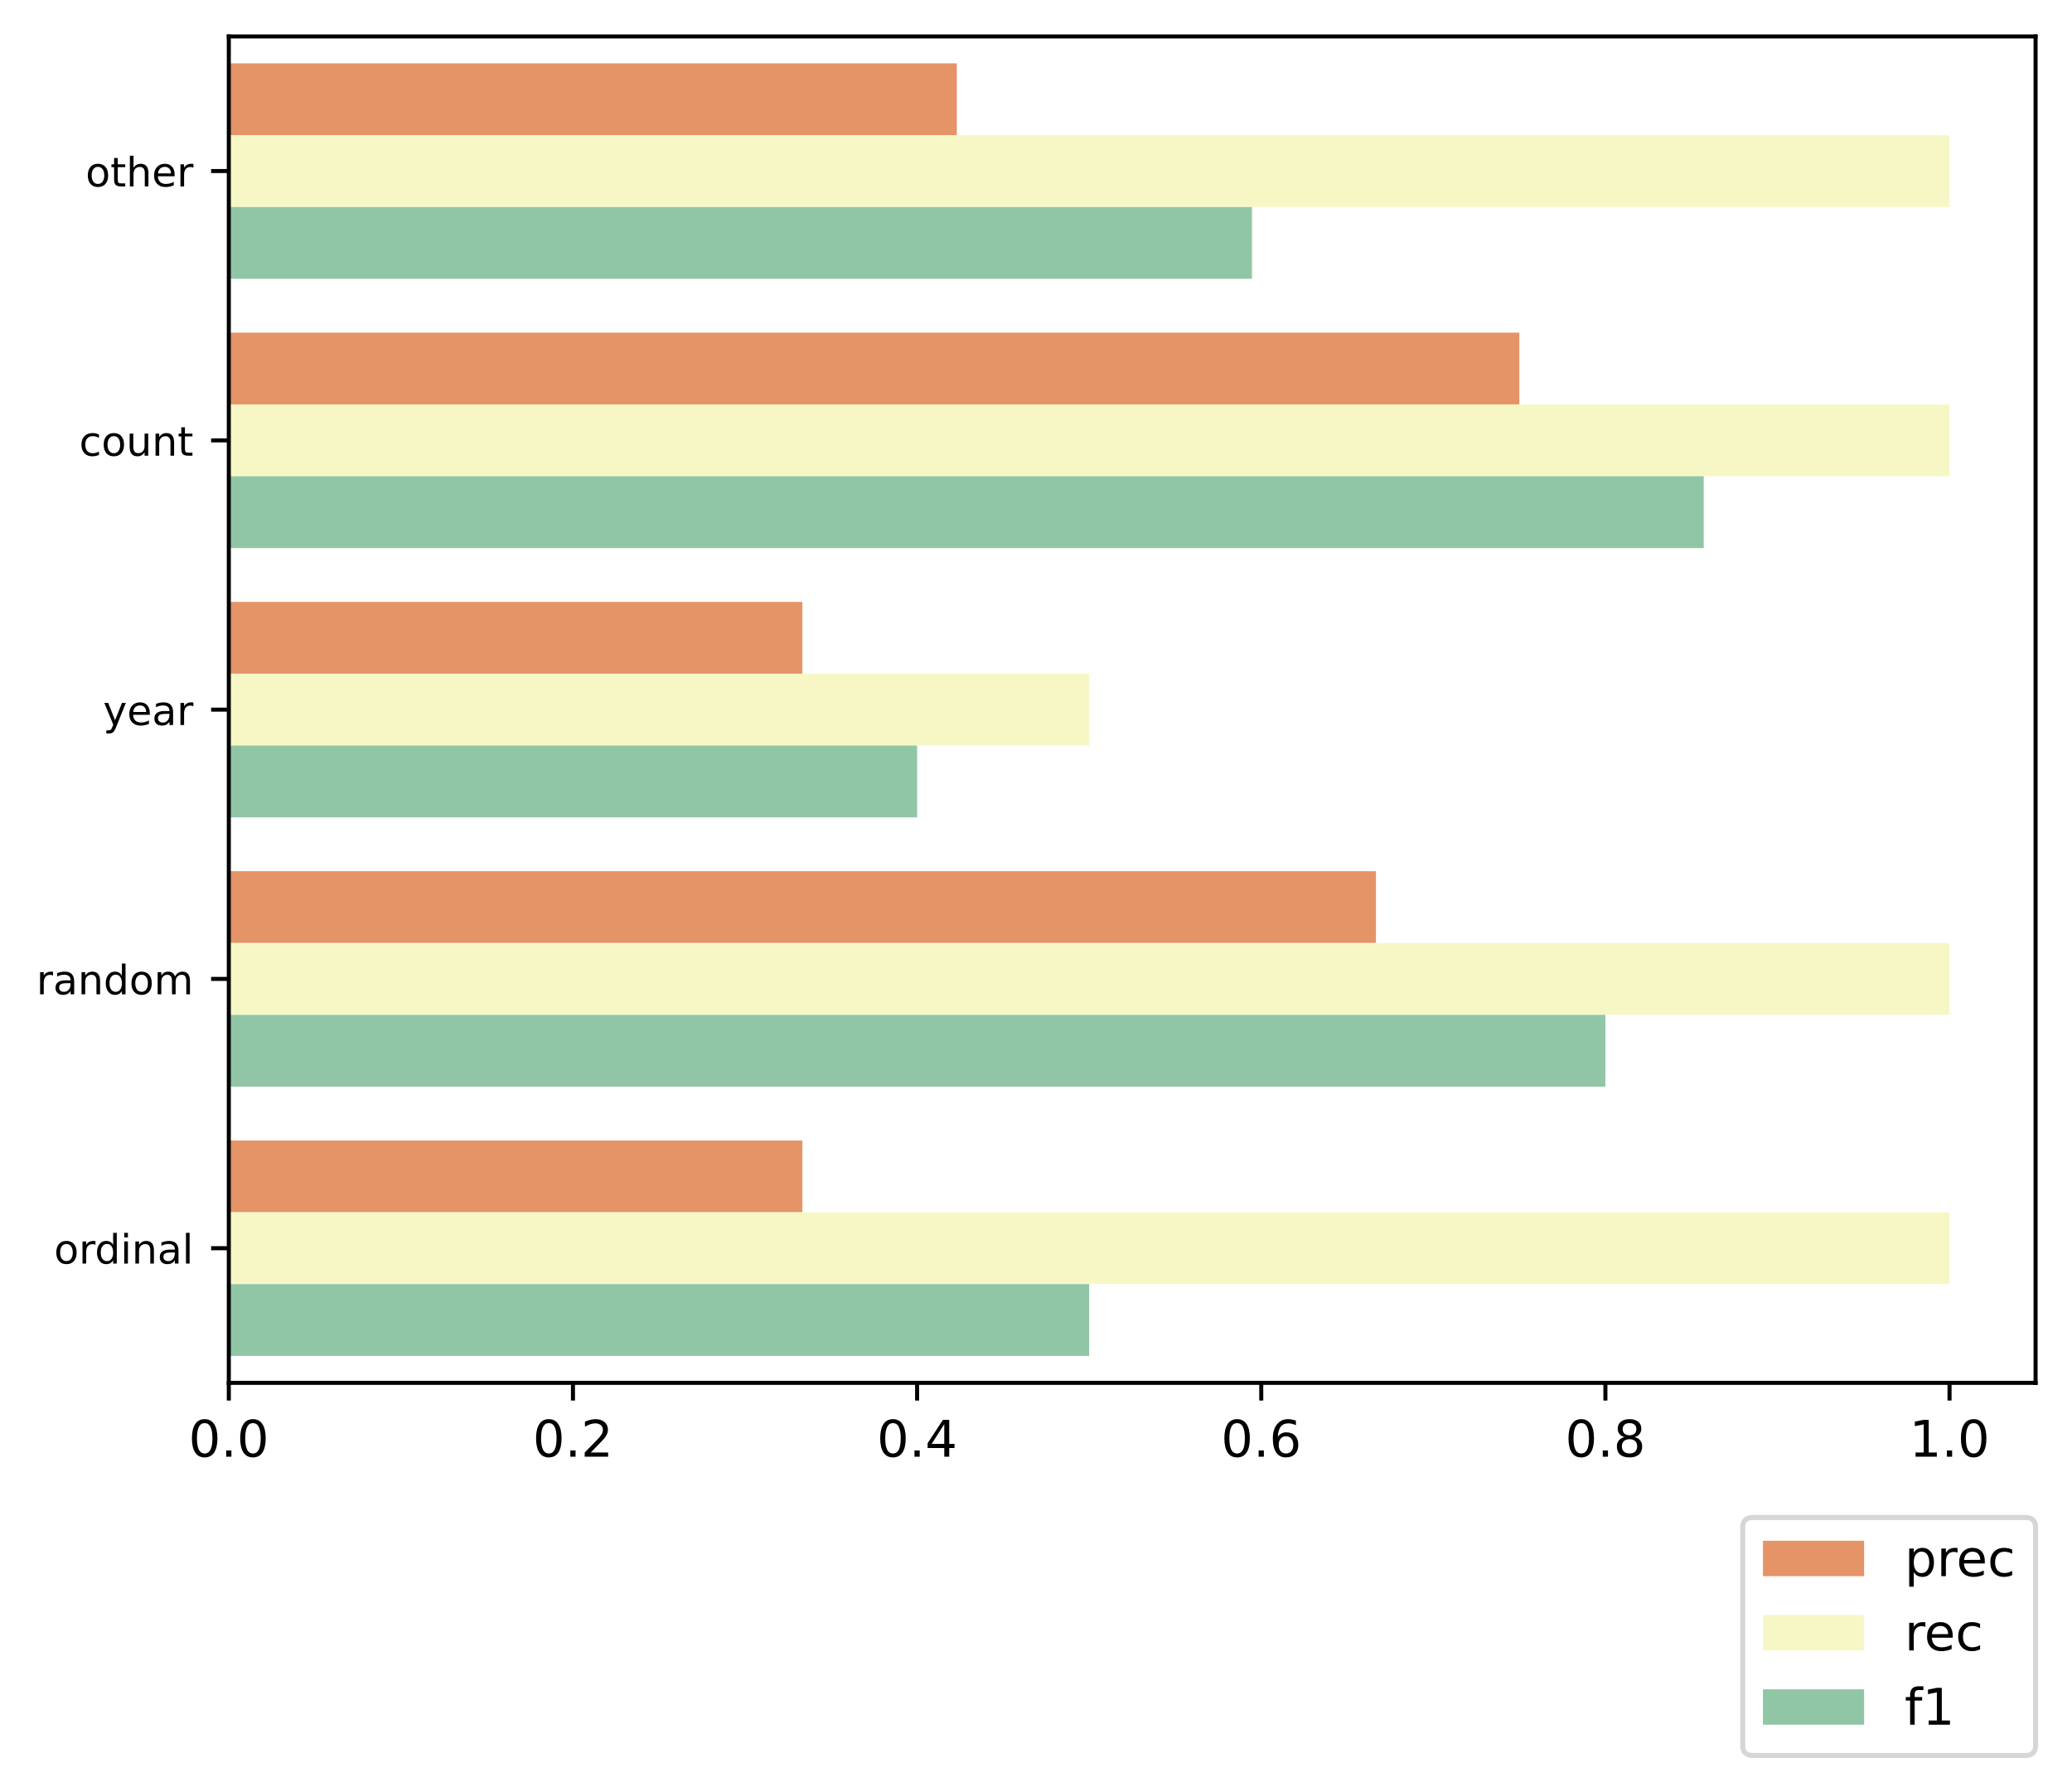 <?xml version="1.0" encoding="utf-8" standalone="no"?>
<!DOCTYPE svg PUBLIC "-//W3C//DTD SVG 1.1//EN"
  "http://www.w3.org/Graphics/SVG/1.1/DTD/svg11.dtd">
<!-- Created with matplotlib (https://matplotlib.org/) -->
<svg height="354.158pt" version="1.1" viewBox="0 0 409.548 354.158" width="409.548pt" xmlns="http://www.w3.org/2000/svg" xmlns:xlink="http://www.w3.org/1999/xlink">
 <defs>
  <style type="text/css">*{stroke-linecap:butt;stroke-linejoin:round;}</style>
 </defs>
 <g id="figure_1">
  <g id="patch_1">
   <path d="M 0 354.158 
L 409.548 354.158 
L 409.548 0 
L 0 0 
z
" style="fill:#ffffff;"/>
  </g>
  <g id="axes_1">
   <g id="patch_2">
    <path d="M 45.227 273.312 
L 402.348 273.312 
L 402.348 7.2 
L 45.227 7.2 
z
" style="fill:#ffffff;"/>
   </g>
   <g id="patch_3">
    <path clip-path="url(#p41d6221a59)" d="M 45.227 12.522 
L 189.122 12.522 
L 189.122 26.715 
L 45.227 26.715 
z
" style="fill:#e49467;"/>
   </g>
   <g id="patch_4">
    <path clip-path="url(#p41d6221a59)" d="M 45.227 65.745 
L 300.313 65.745 
L 300.313 79.937 
L 45.227 79.937 
z
" style="fill:#e49467;"/>
   </g>
   <g id="patch_5">
    <path clip-path="url(#p41d6221a59)" d="M 45.227 118.967 
L 158.599 118.967 
L 158.599 133.16 
L 45.227 133.16 
z
" style="fill:#e49467;"/>
   </g>
   <g id="patch_6">
    <path clip-path="url(#p41d6221a59)" d="M 45.227 172.189 
L 271.97 172.189 
L 271.97 186.382 
L 45.227 186.382 
z
" style="fill:#e49467;"/>
   </g>
   <g id="patch_7">
    <path clip-path="url(#p41d6221a59)" d="M 45.227 225.412 
L 158.599 225.412 
L 158.599 239.604 
L 45.227 239.604 
z
" style="fill:#e49467;"/>
   </g>
   <g id="patch_8">
    <path clip-path="url(#p41d6221a59)" d="M 45.227 26.715 
L 385.342 26.715 
L 385.342 40.908 
L 45.227 40.908 
z
" style="fill:#f7f7c6;"/>
   </g>
   <g id="patch_9">
    <path clip-path="url(#p41d6221a59)" d="M 45.227 79.937 
L 385.342 79.937 
L 385.342 94.13 
L 45.227 94.13 
z
" style="fill:#f7f7c6;"/>
   </g>
   <g id="patch_10">
    <path clip-path="url(#p41d6221a59)" d="M 45.227 133.16 
L 215.285 133.16 
L 215.285 147.352 
L 45.227 147.352 
z
" style="fill:#f7f7c6;"/>
   </g>
   <g id="patch_11">
    <path clip-path="url(#p41d6221a59)" d="M 45.227 186.382 
L 385.342 186.382 
L 385.342 200.575 
L 45.227 200.575 
z
" style="fill:#f7f7c6;"/>
   </g>
   <g id="patch_12">
    <path clip-path="url(#p41d6221a59)" d="M 45.227 239.604 
L 385.342 239.604 
L 385.342 253.797 
L 45.227 253.797 
z
" style="fill:#f7f7c6;"/>
   </g>
   <g id="patch_13">
    <path clip-path="url(#p41d6221a59)" d="M 45.227 40.908 
L 247.458 40.908 
L 247.458 55.1 
L 45.227 55.1 
z
" style="fill:#90c6a6;"/>
   </g>
   <g id="patch_14">
    <path clip-path="url(#p41d6221a59)" d="M 45.227 94.13 
L 336.754 94.13 
L 336.754 108.323 
L 45.227 108.323 
z
" style="fill:#90c6a6;"/>
   </g>
   <g id="patch_15">
    <path clip-path="url(#p41d6221a59)" d="M 45.227 147.352 
L 181.273 147.352 
L 181.273 161.545 
L 45.227 161.545 
z
" style="fill:#90c6a6;"/>
   </g>
   <g id="patch_16">
    <path clip-path="url(#p41d6221a59)" d="M 45.227 200.575 
L 317.319 200.575 
L 317.319 214.767 
L 45.227 214.767 
z
" style="fill:#90c6a6;"/>
   </g>
   <g id="patch_17">
    <path clip-path="url(#p41d6221a59)" d="M 45.227 253.797 
L 215.285 253.797 
L 215.285 267.99 
L 45.227 267.99 
z
" style="fill:#90c6a6;"/>
   </g>
   <g id="matplotlib.axis_1">
    <g id="xtick_1">
     <g id="line2d_1">
      <defs>
       <path d="M 0 0 
L 0 3.5 
" id="m8cb922ff08" style="stroke:#000000;stroke-width:0.8;"/>
      </defs>
      <g>
       <use style="stroke:#000000;stroke-width:0.8;" x="45.227" xlink:href="#m8cb922ff08" y="273.312"/>
      </g>
     </g>
     <g id="text_1">
      <!-- 0.0 -->
      <g transform="translate(37.276 287.91)scale(0.1 -0.1)">
       <defs>
        <path d="M 31.781 66.406 
Q 24.172 66.406 20.328 58.906 
Q 16.5 51.422 16.5 36.375 
Q 16.5 21.391 20.328 13.891 
Q 24.172 6.391 31.781 6.391 
Q 39.453 6.391 43.281 13.891 
Q 47.125 21.391 47.125 36.375 
Q 47.125 51.422 43.281 58.906 
Q 39.453 66.406 31.781 66.406 
z
M 31.781 74.219 
Q 44.047 74.219 50.516 64.516 
Q 56.984 54.828 56.984 36.375 
Q 56.984 17.969 50.516 8.266 
Q 44.047 -1.422 31.781 -1.422 
Q 19.531 -1.422 13.062 8.266 
Q 6.594 17.969 6.594 36.375 
Q 6.594 54.828 13.062 64.516 
Q 19.531 74.219 31.781 74.219 
z
" id="DejaVuSans-48"/>
        <path d="M 10.688 12.406 
L 21 12.406 
L 21 0 
L 10.688 0 
z
" id="DejaVuSans-46"/>
       </defs>
       <use xlink:href="#DejaVuSans-48"/>
       <use x="63.623" xlink:href="#DejaVuSans-46"/>
       <use x="95.41" xlink:href="#DejaVuSans-48"/>
      </g>
     </g>
    </g>
    <g id="xtick_2">
     <g id="line2d_2">
      <g>
       <use style="stroke:#000000;stroke-width:0.8;" x="113.25" xlink:href="#m8cb922ff08" y="273.312"/>
      </g>
     </g>
     <g id="text_2">
      <!-- 0.2 -->
      <g transform="translate(105.299 287.91)scale(0.1 -0.1)">
       <defs>
        <path d="M 19.188 8.297 
L 53.609 8.297 
L 53.609 0 
L 7.328 0 
L 7.328 8.297 
Q 12.938 14.109 22.625 23.891 
Q 32.328 33.688 34.812 36.531 
Q 39.547 41.844 41.422 45.531 
Q 43.312 49.219 43.312 52.781 
Q 43.312 58.594 39.234 62.25 
Q 35.156 65.922 28.609 65.922 
Q 23.969 65.922 18.812 64.312 
Q 13.672 62.703 7.812 59.422 
L 7.812 69.391 
Q 13.766 71.781 18.938 73 
Q 24.125 74.219 28.422 74.219 
Q 39.75 74.219 46.484 68.547 
Q 53.219 62.891 53.219 53.422 
Q 53.219 48.922 51.531 44.891 
Q 49.859 40.875 45.406 35.406 
Q 44.188 33.984 37.641 27.219 
Q 31.109 20.453 19.188 8.297 
z
" id="DejaVuSans-50"/>
       </defs>
       <use xlink:href="#DejaVuSans-48"/>
       <use x="63.623" xlink:href="#DejaVuSans-46"/>
       <use x="95.41" xlink:href="#DejaVuSans-50"/>
      </g>
     </g>
    </g>
    <g id="xtick_3">
     <g id="line2d_3">
      <g>
       <use style="stroke:#000000;stroke-width:0.8;" x="181.273" xlink:href="#m8cb922ff08" y="273.312"/>
      </g>
     </g>
     <g id="text_3">
      <!-- 0.4 -->
      <g transform="translate(173.322 287.91)scale(0.1 -0.1)">
       <defs>
        <path d="M 37.797 64.312 
L 12.891 25.391 
L 37.797 25.391 
z
M 35.203 72.906 
L 47.609 72.906 
L 47.609 25.391 
L 58.016 25.391 
L 58.016 17.188 
L 47.609 17.188 
L 47.609 0 
L 37.797 0 
L 37.797 17.188 
L 4.891 17.188 
L 4.891 26.703 
z
" id="DejaVuSans-52"/>
       </defs>
       <use xlink:href="#DejaVuSans-48"/>
       <use x="63.623" xlink:href="#DejaVuSans-46"/>
       <use x="95.41" xlink:href="#DejaVuSans-52"/>
      </g>
     </g>
    </g>
    <g id="xtick_4">
     <g id="line2d_4">
      <g>
       <use style="stroke:#000000;stroke-width:0.8;" x="249.296" xlink:href="#m8cb922ff08" y="273.312"/>
      </g>
     </g>
     <g id="text_4">
      <!-- 0.6 -->
      <g transform="translate(241.345 287.91)scale(0.1 -0.1)">
       <defs>
        <path d="M 33.016 40.375 
Q 26.375 40.375 22.484 35.828 
Q 18.609 31.297 18.609 23.391 
Q 18.609 15.531 22.484 10.953 
Q 26.375 6.391 33.016 6.391 
Q 39.656 6.391 43.531 10.953 
Q 47.406 15.531 47.406 23.391 
Q 47.406 31.297 43.531 35.828 
Q 39.656 40.375 33.016 40.375 
z
M 52.594 71.297 
L 52.594 62.312 
Q 48.875 64.062 45.094 64.984 
Q 41.312 65.922 37.594 65.922 
Q 27.828 65.922 22.672 59.328 
Q 17.531 52.734 16.797 39.406 
Q 19.672 43.656 24.016 45.922 
Q 28.375 48.188 33.594 48.188 
Q 44.578 48.188 50.953 41.516 
Q 57.328 34.859 57.328 23.391 
Q 57.328 12.156 50.688 5.359 
Q 44.047 -1.422 33.016 -1.422 
Q 20.359 -1.422 13.672 8.266 
Q 6.984 17.969 6.984 36.375 
Q 6.984 53.656 15.188 63.938 
Q 23.391 74.219 37.203 74.219 
Q 40.922 74.219 44.703 73.484 
Q 48.484 72.75 52.594 71.297 
z
" id="DejaVuSans-54"/>
       </defs>
       <use xlink:href="#DejaVuSans-48"/>
       <use x="63.623" xlink:href="#DejaVuSans-46"/>
       <use x="95.41" xlink:href="#DejaVuSans-54"/>
      </g>
     </g>
    </g>
    <g id="xtick_5">
     <g id="line2d_5">
      <g>
       <use style="stroke:#000000;stroke-width:0.8;" x="317.319" xlink:href="#m8cb922ff08" y="273.312"/>
      </g>
     </g>
     <g id="text_5">
      <!-- 0.8 -->
      <g transform="translate(309.367 287.91)scale(0.1 -0.1)">
       <defs>
        <path d="M 31.781 34.625 
Q 24.75 34.625 20.719 30.859 
Q 16.703 27.094 16.703 20.516 
Q 16.703 13.922 20.719 10.156 
Q 24.75 6.391 31.781 6.391 
Q 38.812 6.391 42.859 10.172 
Q 46.922 13.969 46.922 20.516 
Q 46.922 27.094 42.891 30.859 
Q 38.875 34.625 31.781 34.625 
z
M 21.922 38.812 
Q 15.578 40.375 12.031 44.719 
Q 8.5 49.078 8.5 55.328 
Q 8.5 64.062 14.719 69.141 
Q 20.953 74.219 31.781 74.219 
Q 42.672 74.219 48.875 69.141 
Q 55.078 64.062 55.078 55.328 
Q 55.078 49.078 51.531 44.719 
Q 48 40.375 41.703 38.812 
Q 48.828 37.156 52.797 32.312 
Q 56.781 27.484 56.781 20.516 
Q 56.781 9.906 50.312 4.234 
Q 43.844 -1.422 31.781 -1.422 
Q 19.734 -1.422 13.25 4.234 
Q 6.781 9.906 6.781 20.516 
Q 6.781 27.484 10.781 32.312 
Q 14.797 37.156 21.922 38.812 
z
M 18.312 54.391 
Q 18.312 48.734 21.844 45.562 
Q 25.391 42.391 31.781 42.391 
Q 38.141 42.391 41.719 45.562 
Q 45.312 48.734 45.312 54.391 
Q 45.312 60.062 41.719 63.234 
Q 38.141 66.406 31.781 66.406 
Q 25.391 66.406 21.844 63.234 
Q 18.312 60.062 18.312 54.391 
z
" id="DejaVuSans-56"/>
       </defs>
       <use xlink:href="#DejaVuSans-48"/>
       <use x="63.623" xlink:href="#DejaVuSans-46"/>
       <use x="95.41" xlink:href="#DejaVuSans-56"/>
      </g>
     </g>
    </g>
    <g id="xtick_6">
     <g id="line2d_6">
      <g>
       <use style="stroke:#000000;stroke-width:0.8;" x="385.342" xlink:href="#m8cb922ff08" y="273.312"/>
      </g>
     </g>
     <g id="text_6">
      <!-- 1.0 -->
      <g transform="translate(377.39 287.91)scale(0.1 -0.1)">
       <defs>
        <path d="M 12.406 8.297 
L 28.516 8.297 
L 28.516 63.922 
L 10.984 60.406 
L 10.984 69.391 
L 28.422 72.906 
L 38.281 72.906 
L 38.281 8.297 
L 54.391 8.297 
L 54.391 0 
L 12.406 0 
z
" id="DejaVuSans-49"/>
       </defs>
       <use xlink:href="#DejaVuSans-49"/>
       <use x="63.623" xlink:href="#DejaVuSans-46"/>
       <use x="95.41" xlink:href="#DejaVuSans-48"/>
      </g>
     </g>
    </g>
   </g>
   <g id="matplotlib.axis_2">
    <g id="ytick_1">
     <g id="line2d_7">
      <defs>
       <path d="M 0 0 
L -3.5 0 
" id="m284e75cd83" style="stroke:#000000;stroke-width:0.8;"/>
      </defs>
      <g>
       <use style="stroke:#000000;stroke-width:0.8;" x="45.227" xlink:href="#m284e75cd83" y="33.811"/>
      </g>
     </g>
     <g id="text_7">
      <!-- other -->
      <g transform="translate(16.915 36.851)scale(0.08 -0.08)">
       <defs>
        <path d="M 30.609 48.391 
Q 23.391 48.391 19.188 42.75 
Q 14.984 37.109 14.984 27.297 
Q 14.984 17.484 19.156 11.844 
Q 23.344 6.203 30.609 6.203 
Q 37.797 6.203 41.984 11.859 
Q 46.188 17.531 46.188 27.297 
Q 46.188 37.016 41.984 42.703 
Q 37.797 48.391 30.609 48.391 
z
M 30.609 56 
Q 42.328 56 49.016 48.375 
Q 55.719 40.766 55.719 27.297 
Q 55.719 13.875 49.016 6.219 
Q 42.328 -1.422 30.609 -1.422 
Q 18.844 -1.422 12.172 6.219 
Q 5.516 13.875 5.516 27.297 
Q 5.516 40.766 12.172 48.375 
Q 18.844 56 30.609 56 
z
" id="DejaVuSans-111"/>
        <path d="M 18.312 70.219 
L 18.312 54.688 
L 36.812 54.688 
L 36.812 47.703 
L 18.312 47.703 
L 18.312 18.016 
Q 18.312 11.328 20.141 9.422 
Q 21.969 7.516 27.594 7.516 
L 36.812 7.516 
L 36.812 0 
L 27.594 0 
Q 17.188 0 13.234 3.875 
Q 9.281 7.766 9.281 18.016 
L 9.281 47.703 
L 2.688 47.703 
L 2.688 54.688 
L 9.281 54.688 
L 9.281 70.219 
z
" id="DejaVuSans-116"/>
        <path d="M 54.891 33.016 
L 54.891 0 
L 45.906 0 
L 45.906 32.719 
Q 45.906 40.484 42.875 44.328 
Q 39.844 48.188 33.797 48.188 
Q 26.516 48.188 22.312 43.547 
Q 18.109 38.922 18.109 30.906 
L 18.109 0 
L 9.078 0 
L 9.078 75.984 
L 18.109 75.984 
L 18.109 46.188 
Q 21.344 51.125 25.703 53.562 
Q 30.078 56 35.797 56 
Q 45.219 56 50.047 50.172 
Q 54.891 44.344 54.891 33.016 
z
" id="DejaVuSans-104"/>
        <path d="M 56.203 29.594 
L 56.203 25.203 
L 14.891 25.203 
Q 15.484 15.922 20.484 11.062 
Q 25.484 6.203 34.422 6.203 
Q 39.594 6.203 44.453 7.469 
Q 49.312 8.734 54.109 11.281 
L 54.109 2.781 
Q 49.266 0.734 44.188 -0.344 
Q 39.109 -1.422 33.891 -1.422 
Q 20.797 -1.422 13.156 6.188 
Q 5.516 13.812 5.516 26.812 
Q 5.516 40.234 12.766 48.109 
Q 20.016 56 32.328 56 
Q 43.359 56 49.781 48.891 
Q 56.203 41.797 56.203 29.594 
z
M 47.219 32.234 
Q 47.125 39.594 43.094 43.984 
Q 39.062 48.391 32.422 48.391 
Q 24.906 48.391 20.391 44.141 
Q 15.875 39.891 15.188 32.172 
z
" id="DejaVuSans-101"/>
        <path d="M 41.109 46.297 
Q 39.594 47.172 37.812 47.578 
Q 36.031 48 33.891 48 
Q 26.266 48 22.188 43.047 
Q 18.109 38.094 18.109 28.812 
L 18.109 0 
L 9.078 0 
L 9.078 54.688 
L 18.109 54.688 
L 18.109 46.188 
Q 20.953 51.172 25.484 53.578 
Q 30.031 56 36.531 56 
Q 37.453 56 38.578 55.875 
Q 39.703 55.766 41.062 55.516 
z
" id="DejaVuSans-114"/>
       </defs>
       <use xlink:href="#DejaVuSans-111"/>
       <use x="61.182" xlink:href="#DejaVuSans-116"/>
       <use x="100.391" xlink:href="#DejaVuSans-104"/>
       <use x="163.77" xlink:href="#DejaVuSans-101"/>
       <use x="225.293" xlink:href="#DejaVuSans-114"/>
      </g>
     </g>
    </g>
    <g id="ytick_2">
     <g id="line2d_8">
      <g>
       <use style="stroke:#000000;stroke-width:0.8;" x="45.227" xlink:href="#m284e75cd83" y="87.034"/>
      </g>
     </g>
     <g id="text_8">
      <!-- count -->
      <g transform="translate(15.658 90.073)scale(0.08 -0.08)">
       <defs>
        <path d="M 48.781 52.594 
L 48.781 44.188 
Q 44.969 46.297 41.141 47.344 
Q 37.312 48.391 33.406 48.391 
Q 24.656 48.391 19.812 42.844 
Q 14.984 37.312 14.984 27.297 
Q 14.984 17.281 19.812 11.734 
Q 24.656 6.203 33.406 6.203 
Q 37.312 6.203 41.141 7.25 
Q 44.969 8.297 48.781 10.406 
L 48.781 2.094 
Q 45.016 0.344 40.984 -0.531 
Q 36.969 -1.422 32.422 -1.422 
Q 20.062 -1.422 12.781 6.344 
Q 5.516 14.109 5.516 27.297 
Q 5.516 40.672 12.859 48.328 
Q 20.219 56 33.016 56 
Q 37.156 56 41.109 55.141 
Q 45.062 54.297 48.781 52.594 
z
" id="DejaVuSans-99"/>
        <path d="M 8.5 21.578 
L 8.5 54.688 
L 17.484 54.688 
L 17.484 21.922 
Q 17.484 14.156 20.5 10.266 
Q 23.531 6.391 29.594 6.391 
Q 36.859 6.391 41.078 11.031 
Q 45.312 15.672 45.312 23.688 
L 45.312 54.688 
L 54.297 54.688 
L 54.297 0 
L 45.312 0 
L 45.312 8.406 
Q 42.047 3.422 37.719 1 
Q 33.406 -1.422 27.688 -1.422 
Q 18.266 -1.422 13.375 4.438 
Q 8.5 10.297 8.5 21.578 
z
M 31.109 56 
z
" id="DejaVuSans-117"/>
        <path d="M 54.891 33.016 
L 54.891 0 
L 45.906 0 
L 45.906 32.719 
Q 45.906 40.484 42.875 44.328 
Q 39.844 48.188 33.797 48.188 
Q 26.516 48.188 22.312 43.547 
Q 18.109 38.922 18.109 30.906 
L 18.109 0 
L 9.078 0 
L 9.078 54.688 
L 18.109 54.688 
L 18.109 46.188 
Q 21.344 51.125 25.703 53.562 
Q 30.078 56 35.797 56 
Q 45.219 56 50.047 50.172 
Q 54.891 44.344 54.891 33.016 
z
" id="DejaVuSans-110"/>
       </defs>
       <use xlink:href="#DejaVuSans-99"/>
       <use x="54.98" xlink:href="#DejaVuSans-111"/>
       <use x="116.162" xlink:href="#DejaVuSans-117"/>
       <use x="179.541" xlink:href="#DejaVuSans-110"/>
       <use x="242.92" xlink:href="#DejaVuSans-116"/>
      </g>
     </g>
    </g>
    <g id="ytick_3">
     <g id="line2d_9">
      <g>
       <use style="stroke:#000000;stroke-width:0.8;" x="45.227" xlink:href="#m284e75cd83" y="140.256"/>
      </g>
     </g>
     <g id="text_9">
      <!-- year -->
      <g transform="translate(20.379 143.295)scale(0.08 -0.08)">
       <defs>
        <path d="M 32.172 -5.078 
Q 28.375 -14.844 24.75 -17.812 
Q 21.141 -20.797 15.094 -20.797 
L 7.906 -20.797 
L 7.906 -13.281 
L 13.188 -13.281 
Q 16.891 -13.281 18.938 -11.516 
Q 21 -9.766 23.484 -3.219 
L 25.094 0.875 
L 2.984 54.688 
L 12.5 54.688 
L 29.594 11.922 
L 46.688 54.688 
L 56.203 54.688 
z
" id="DejaVuSans-121"/>
        <path d="M 34.281 27.484 
Q 23.391 27.484 19.188 25 
Q 14.984 22.516 14.984 16.5 
Q 14.984 11.719 18.141 8.906 
Q 21.297 6.109 26.703 6.109 
Q 34.188 6.109 38.703 11.406 
Q 43.219 16.703 43.219 25.484 
L 43.219 27.484 
z
M 52.203 31.203 
L 52.203 0 
L 43.219 0 
L 43.219 8.297 
Q 40.141 3.328 35.547 0.953 
Q 30.953 -1.422 24.312 -1.422 
Q 15.922 -1.422 10.953 3.297 
Q 6 8.016 6 15.922 
Q 6 25.141 12.172 29.828 
Q 18.359 34.516 30.609 34.516 
L 43.219 34.516 
L 43.219 35.406 
Q 43.219 41.609 39.141 45 
Q 35.062 48.391 27.688 48.391 
Q 23 48.391 18.547 47.266 
Q 14.109 46.141 10.016 43.891 
L 10.016 52.203 
Q 14.938 54.109 19.578 55.047 
Q 24.219 56 28.609 56 
Q 40.484 56 46.344 49.844 
Q 52.203 43.703 52.203 31.203 
z
" id="DejaVuSans-97"/>
       </defs>
       <use xlink:href="#DejaVuSans-121"/>
       <use x="59.18" xlink:href="#DejaVuSans-101"/>
       <use x="120.703" xlink:href="#DejaVuSans-97"/>
       <use x="181.982" xlink:href="#DejaVuSans-114"/>
      </g>
     </g>
    </g>
    <g id="ytick_4">
     <g id="line2d_10">
      <g>
       <use style="stroke:#000000;stroke-width:0.8;" x="45.227" xlink:href="#m284e75cd83" y="193.478"/>
      </g>
     </g>
     <g id="text_10">
      <!-- random -->
      <g transform="translate(7.2 196.518)scale(0.08 -0.08)">
       <defs>
        <path d="M 45.406 46.391 
L 45.406 75.984 
L 54.391 75.984 
L 54.391 0 
L 45.406 0 
L 45.406 8.203 
Q 42.578 3.328 38.25 0.953 
Q 33.938 -1.422 27.875 -1.422 
Q 17.969 -1.422 11.734 6.484 
Q 5.516 14.406 5.516 27.297 
Q 5.516 40.188 11.734 48.094 
Q 17.969 56 27.875 56 
Q 33.938 56 38.25 53.625 
Q 42.578 51.266 45.406 46.391 
z
M 14.797 27.297 
Q 14.797 17.391 18.875 11.75 
Q 22.953 6.109 30.078 6.109 
Q 37.203 6.109 41.297 11.75 
Q 45.406 17.391 45.406 27.297 
Q 45.406 37.203 41.297 42.844 
Q 37.203 48.484 30.078 48.484 
Q 22.953 48.484 18.875 42.844 
Q 14.797 37.203 14.797 27.297 
z
" id="DejaVuSans-100"/>
        <path d="M 52 44.188 
Q 55.375 50.25 60.062 53.125 
Q 64.75 56 71.094 56 
Q 79.641 56 84.281 50.016 
Q 88.922 44.047 88.922 33.016 
L 88.922 0 
L 79.891 0 
L 79.891 32.719 
Q 79.891 40.578 77.094 44.375 
Q 74.312 48.188 68.609 48.188 
Q 61.625 48.188 57.562 43.547 
Q 53.516 38.922 53.516 30.906 
L 53.516 0 
L 44.484 0 
L 44.484 32.719 
Q 44.484 40.625 41.703 44.406 
Q 38.922 48.188 33.109 48.188 
Q 26.219 48.188 22.156 43.531 
Q 18.109 38.875 18.109 30.906 
L 18.109 0 
L 9.078 0 
L 9.078 54.688 
L 18.109 54.688 
L 18.109 46.188 
Q 21.188 51.219 25.484 53.609 
Q 29.781 56 35.688 56 
Q 41.656 56 45.828 52.969 
Q 50 49.953 52 44.188 
z
" id="DejaVuSans-109"/>
       </defs>
       <use xlink:href="#DejaVuSans-114"/>
       <use x="41.113" xlink:href="#DejaVuSans-97"/>
       <use x="102.393" xlink:href="#DejaVuSans-110"/>
       <use x="165.771" xlink:href="#DejaVuSans-100"/>
       <use x="229.248" xlink:href="#DejaVuSans-111"/>
       <use x="290.43" xlink:href="#DejaVuSans-109"/>
      </g>
     </g>
    </g>
    <g id="ytick_5">
     <g id="line2d_11">
      <g>
       <use style="stroke:#000000;stroke-width:0.8;" x="45.227" xlink:href="#m284e75cd83" y="246.701"/>
      </g>
     </g>
     <g id="text_11">
      <!-- ordinal -->
      <g transform="translate(10.688 249.74)scale(0.08 -0.08)">
       <defs>
        <path d="M 9.422 54.688 
L 18.406 54.688 
L 18.406 0 
L 9.422 0 
z
M 9.422 75.984 
L 18.406 75.984 
L 18.406 64.594 
L 9.422 64.594 
z
" id="DejaVuSans-105"/>
        <path d="M 9.422 75.984 
L 18.406 75.984 
L 18.406 0 
L 9.422 0 
z
" id="DejaVuSans-108"/>
       </defs>
       <use xlink:href="#DejaVuSans-111"/>
       <use x="61.182" xlink:href="#DejaVuSans-114"/>
       <use x="100.545" xlink:href="#DejaVuSans-100"/>
       <use x="164.021" xlink:href="#DejaVuSans-105"/>
       <use x="191.805" xlink:href="#DejaVuSans-110"/>
       <use x="255.184" xlink:href="#DejaVuSans-97"/>
       <use x="316.463" xlink:href="#DejaVuSans-108"/>
      </g>
     </g>
    </g>
   </g>
   <g id="line2d_12">
    <path clip-path="url(#p41d6221a59)" d="M 0 0 
" style="fill:none;stroke:#000000;stroke-linecap:square;stroke-width:2.7;"/>
   </g>
   <g id="line2d_13">
    <path clip-path="url(#p41d6221a59)" d="M 0 0 
" style="fill:none;stroke:#000000;stroke-linecap:square;stroke-width:2.7;"/>
   </g>
   <g id="line2d_14">
    <path clip-path="url(#p41d6221a59)" d="M 0 0 
" style="fill:none;stroke:#000000;stroke-linecap:square;stroke-width:2.7;"/>
   </g>
   <g id="line2d_15">
    <path clip-path="url(#p41d6221a59)" d="M 0 0 
" style="fill:none;stroke:#000000;stroke-linecap:square;stroke-width:2.7;"/>
   </g>
   <g id="line2d_16">
    <path clip-path="url(#p41d6221a59)" d="M 0 0 
" style="fill:none;stroke:#000000;stroke-linecap:square;stroke-width:2.7;"/>
   </g>
   <g id="line2d_17">
    <path clip-path="url(#p41d6221a59)" d="M 0 0 
" style="fill:none;stroke:#000000;stroke-linecap:square;stroke-width:2.7;"/>
   </g>
   <g id="line2d_18">
    <path clip-path="url(#p41d6221a59)" d="M 0 0 
" style="fill:none;stroke:#000000;stroke-linecap:square;stroke-width:2.7;"/>
   </g>
   <g id="line2d_19">
    <path clip-path="url(#p41d6221a59)" d="M 0 0 
" style="fill:none;stroke:#000000;stroke-linecap:square;stroke-width:2.7;"/>
   </g>
   <g id="line2d_20">
    <path clip-path="url(#p41d6221a59)" d="M 0 0 
" style="fill:none;stroke:#000000;stroke-linecap:square;stroke-width:2.7;"/>
   </g>
   <g id="line2d_21">
    <path clip-path="url(#p41d6221a59)" d="M 0 0 
" style="fill:none;stroke:#000000;stroke-linecap:square;stroke-width:2.7;"/>
   </g>
   <g id="line2d_22">
    <path clip-path="url(#p41d6221a59)" d="M 0 0 
" style="fill:none;stroke:#000000;stroke-linecap:square;stroke-width:2.7;"/>
   </g>
   <g id="line2d_23">
    <path clip-path="url(#p41d6221a59)" d="M 0 0 
" style="fill:none;stroke:#000000;stroke-linecap:square;stroke-width:2.7;"/>
   </g>
   <g id="line2d_24">
    <path clip-path="url(#p41d6221a59)" d="M 0 0 
" style="fill:none;stroke:#000000;stroke-linecap:square;stroke-width:2.7;"/>
   </g>
   <g id="line2d_25">
    <path clip-path="url(#p41d6221a59)" d="M 0 0 
" style="fill:none;stroke:#000000;stroke-linecap:square;stroke-width:2.7;"/>
   </g>
   <g id="line2d_26">
    <path clip-path="url(#p41d6221a59)" d="M 0 0 
" style="fill:none;stroke:#000000;stroke-linecap:square;stroke-width:2.7;"/>
   </g>
   <g id="patch_18">
    <path d="M 45.227 273.312 
L 45.227 7.2 
" style="fill:none;stroke:#000000;stroke-linecap:square;stroke-linejoin:miter;stroke-width:0.8;"/>
   </g>
   <g id="patch_19">
    <path d="M 402.348 273.312 
L 402.348 7.2 
" style="fill:none;stroke:#000000;stroke-linecap:square;stroke-linejoin:miter;stroke-width:0.8;"/>
   </g>
   <g id="patch_20">
    <path d="M 45.227 273.312 
L 402.348 273.312 
" style="fill:none;stroke:#000000;stroke-linecap:square;stroke-linejoin:miter;stroke-width:0.8;"/>
   </g>
   <g id="patch_21">
    <path d="M 45.227 7.2 
L 402.348 7.2 
" style="fill:none;stroke:#000000;stroke-linecap:square;stroke-linejoin:miter;stroke-width:0.8;"/>
   </g>
   <g id="legend_1">
    <g id="patch_22">
     <path d="M 346.462 346.958 
L 400.348 346.958 
Q 402.348 346.958 402.348 344.958 
L 402.348 301.923 
Q 402.348 299.923 400.348 299.923 
L 346.462 299.923 
Q 344.462 299.923 344.462 301.923 
L 344.462 344.958 
Q 344.462 346.958 346.462 346.958 
z
" style="fill:#ffffff;opacity:0.8;stroke:#cccccc;stroke-linejoin:miter;"/>
    </g>
    <g id="patch_23">
     <path d="M 348.462 311.522 
L 368.462 311.522 
L 368.462 304.522 
L 348.462 304.522 
z
" style="fill:#e49467;"/>
    </g>
    <g id="text_12">
     <!-- prec -->
     <g transform="translate(376.462 311.522)scale(0.1 -0.1)">
      <defs>
       <path d="M 18.109 8.203 
L 18.109 -20.797 
L 9.078 -20.797 
L 9.078 54.688 
L 18.109 54.688 
L 18.109 46.391 
Q 20.953 51.266 25.266 53.625 
Q 29.594 56 35.594 56 
Q 45.562 56 51.781 48.094 
Q 58.016 40.188 58.016 27.297 
Q 58.016 14.406 51.781 6.484 
Q 45.562 -1.422 35.594 -1.422 
Q 29.594 -1.422 25.266 0.953 
Q 20.953 3.328 18.109 8.203 
z
M 48.688 27.297 
Q 48.688 37.203 44.609 42.844 
Q 40.531 48.484 33.406 48.484 
Q 26.266 48.484 22.188 42.844 
Q 18.109 37.203 18.109 27.297 
Q 18.109 17.391 22.188 11.75 
Q 26.266 6.109 33.406 6.109 
Q 40.531 6.109 44.609 11.75 
Q 48.688 17.391 48.688 27.297 
z
" id="DejaVuSans-112"/>
      </defs>
      <use xlink:href="#DejaVuSans-112"/>
      <use x="63.477" xlink:href="#DejaVuSans-114"/>
      <use x="102.34" xlink:href="#DejaVuSans-101"/>
      <use x="163.863" xlink:href="#DejaVuSans-99"/>
     </g>
    </g>
    <g id="patch_24">
     <path d="M 348.462 326.2 
L 368.462 326.2 
L 368.462 319.2 
L 348.462 319.2 
z
" style="fill:#f7f7c6;"/>
    </g>
    <g id="text_13">
     <!-- rec -->
     <g transform="translate(376.462 326.2)scale(0.1 -0.1)">
      <use xlink:href="#DejaVuSans-114"/>
      <use x="38.863" xlink:href="#DejaVuSans-101"/>
      <use x="100.387" xlink:href="#DejaVuSans-99"/>
     </g>
    </g>
    <g id="patch_25">
     <path d="M 348.462 340.878 
L 368.462 340.878 
L 368.462 333.878 
L 348.462 333.878 
z
" style="fill:#90c6a6;"/>
    </g>
    <g id="text_14">
     <!-- f1 -->
     <g transform="translate(376.462 340.878)scale(0.1 -0.1)">
      <defs>
       <path d="M 37.109 75.984 
L 37.109 68.5 
L 28.516 68.5 
Q 23.688 68.5 21.797 66.547 
Q 19.922 64.594 19.922 59.516 
L 19.922 54.688 
L 34.719 54.688 
L 34.719 47.703 
L 19.922 47.703 
L 19.922 0 
L 10.891 0 
L 10.891 47.703 
L 2.297 47.703 
L 2.297 54.688 
L 10.891 54.688 
L 10.891 58.5 
Q 10.891 67.625 15.141 71.797 
Q 19.391 75.984 28.609 75.984 
z
" id="DejaVuSans-102"/>
      </defs>
      <use xlink:href="#DejaVuSans-102"/>
      <use x="35.205" xlink:href="#DejaVuSans-49"/>
     </g>
    </g>
   </g>
  </g>
 </g>
 <defs>
  <clipPath id="p41d6221a59">
   <rect height="266.112" width="357.12" x="45.227" y="7.2"/>
  </clipPath>
 </defs>
</svg>
